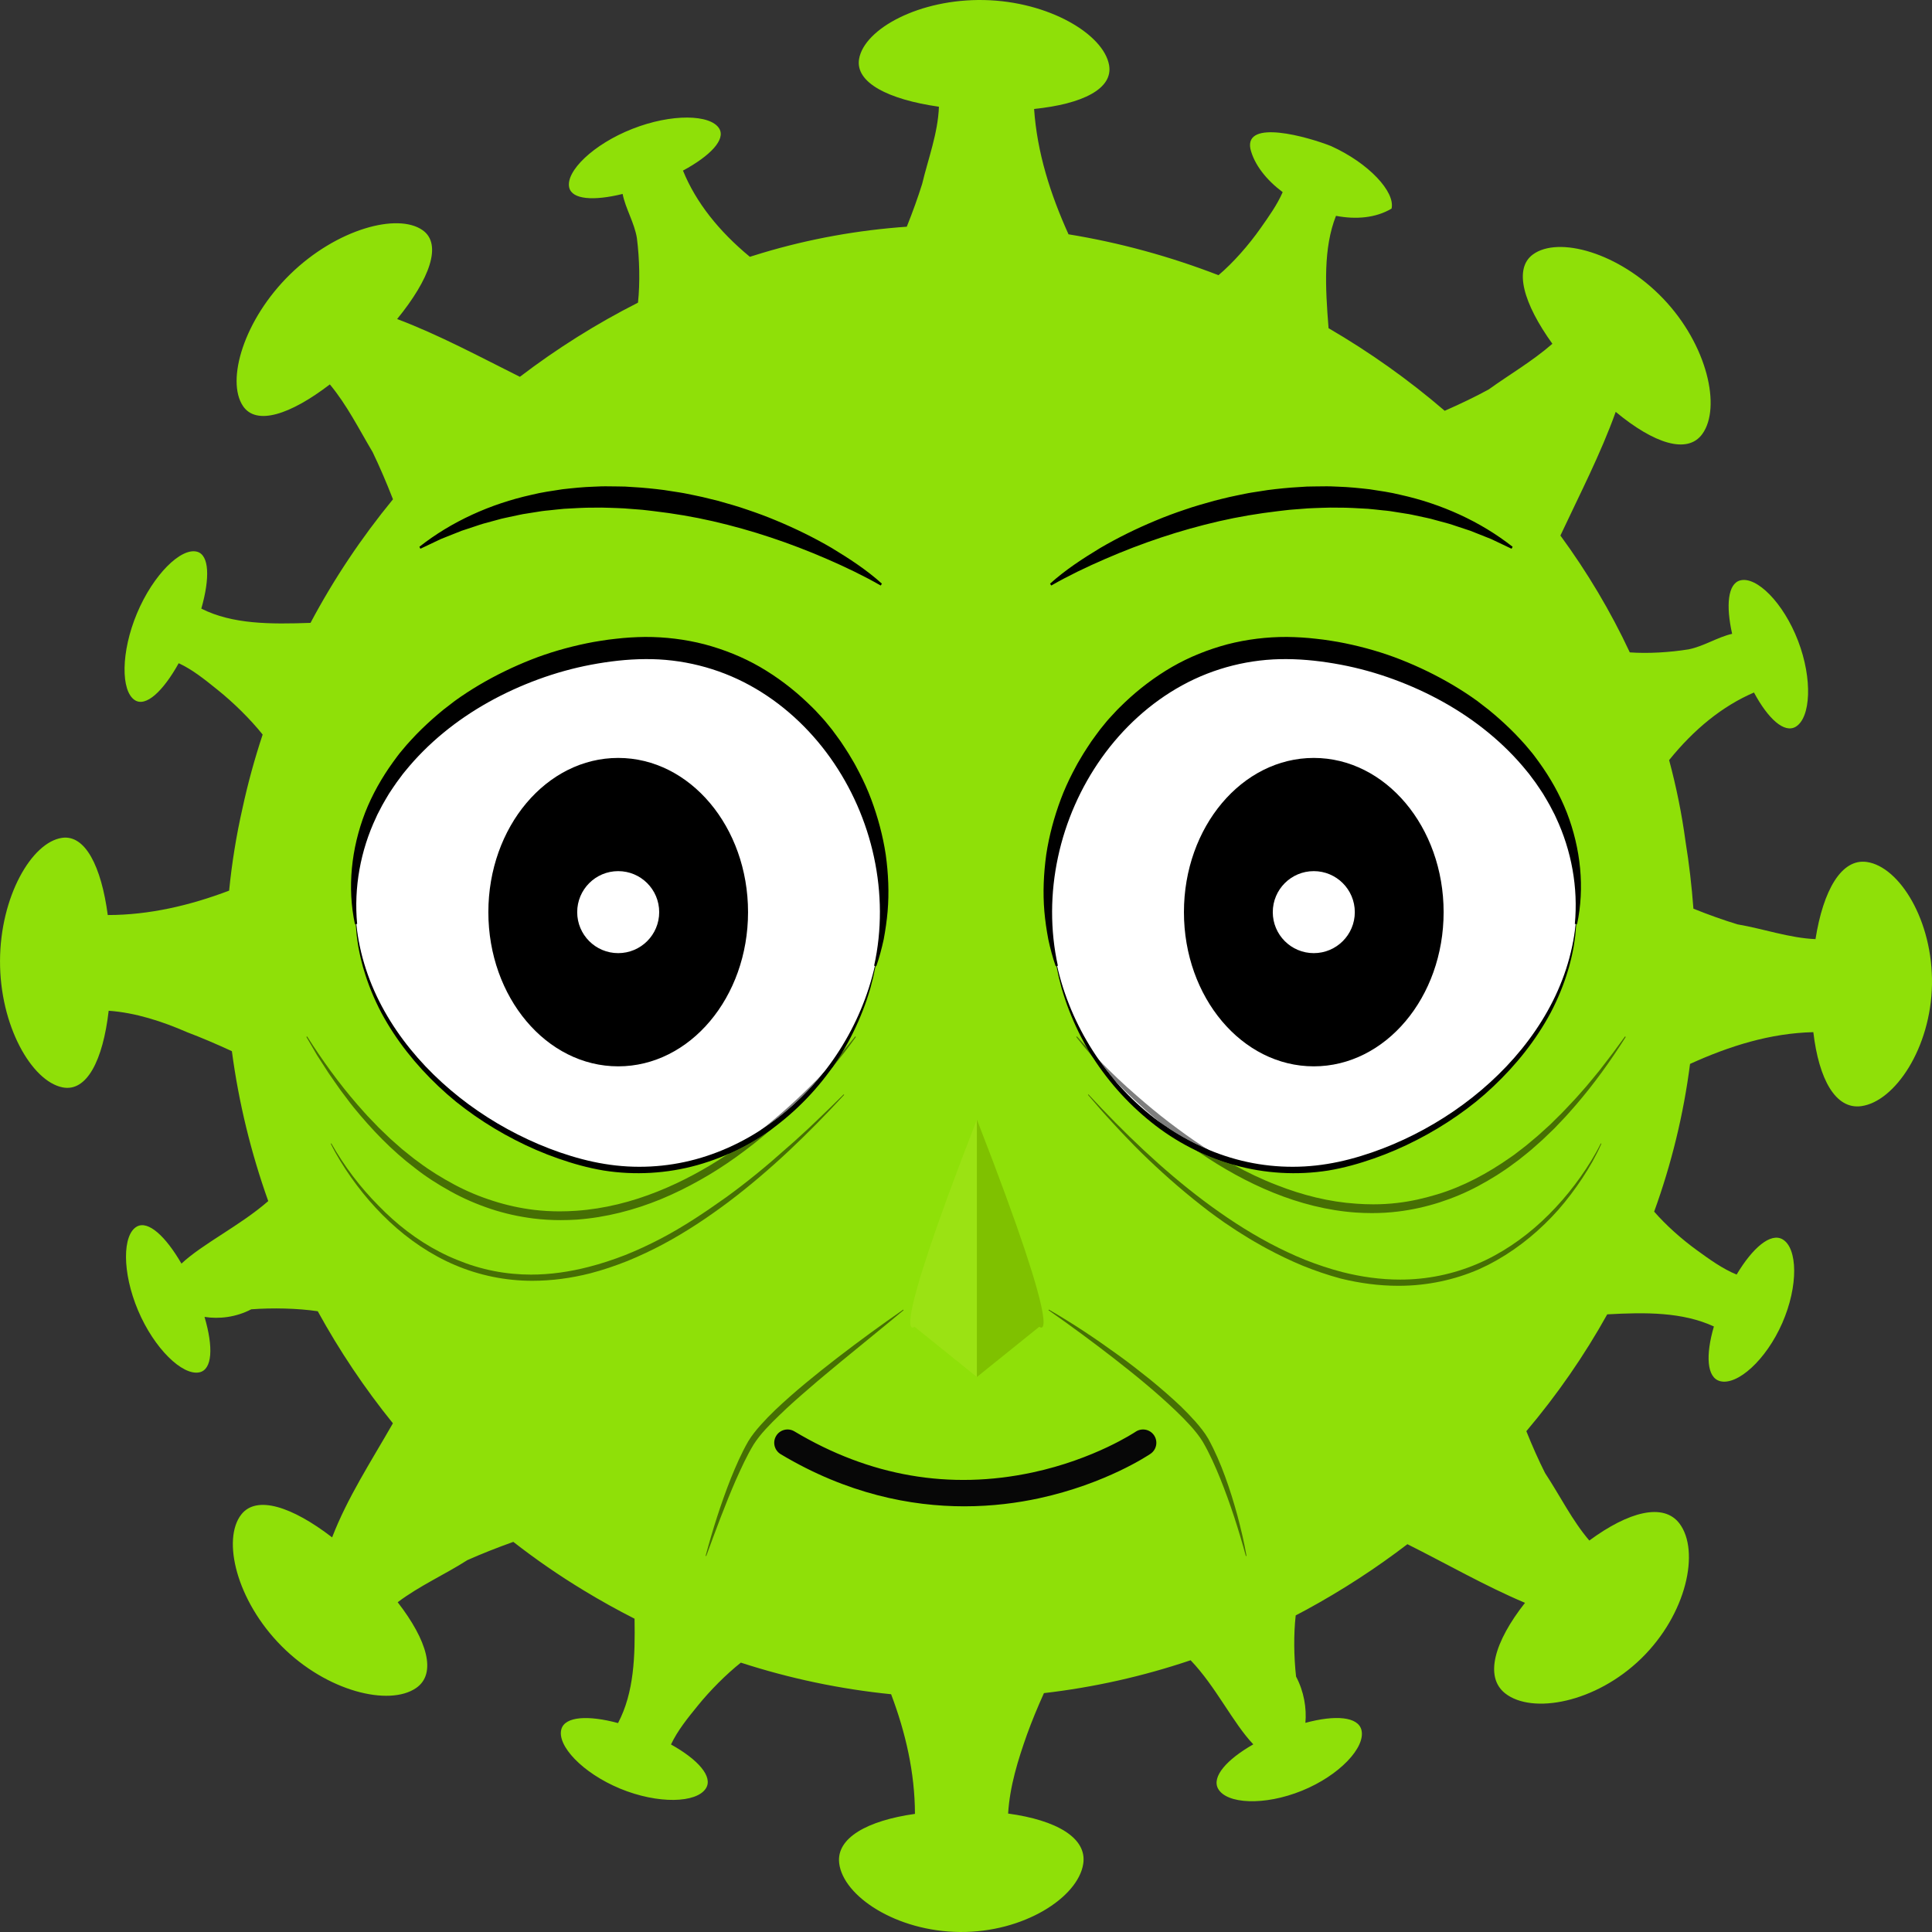 <?xml version="1.0" encoding="UTF-8" standalone="no"?><!DOCTYPE svg PUBLIC "-//W3C//DTD SVG 1.1//EN" "http://www.w3.org/Graphics/SVG/1.1/DTD/svg11.dtd">
<svg width="100%" height="100%" viewBox="0 0 1000 1000" version="1.1" xmlns="http://www.w3.org/2000/svg"
     xml:space="preserve"
     style="fill-rule:evenodd;clip-rule:evenodd;stroke-linejoin:round;stroke-miterlimit:2;"><rect x="0" y="0" width="1000" height="1000" fill="#333333" stroke="none"/><path id="path150" d="M56.24,523.164c13.95,0.983 27.899,5.558 40.578,11.099c7.153,2.711 15.051,6.049 23.204,9.827c3.509,26.451 9.865,52.477 18.814,77.589c-14.492,12.674 -33.899,22.045 -44.917,32.364c-8.17,-14.132 -17.153,-22.367 -23.001,-19.215c-7.559,4.066 -7.83,23.654 0.543,43.462c8.373,19.791 22.967,33.804 31.679,32.042c6.797,-1.373 7.356,-13.064 2.712,-28.704c7.526,1.186 16.238,0.22 24.187,-3.931c11.085,-0.83 23.933,-0.542 34.425,1c11.204,20.401 24.222,39.853 38.9,58c-11.238,19.656 -23.594,38.583 -31.459,59.052c-20.763,-15.979 -39.137,-21.96 -47.035,-11.827c-10.052,12.911 -2.509,44.58 20.848,68.082c23.34,23.502 55.663,31.347 69.664,21.706c10.763,-7.422 5.813,-24.603 -9.543,-44.394c11.119,-8.422 24.56,-14.42 36.052,-21.791c7.102,-3.169 15.221,-6.388 23.798,-9.455c11.593,9.048 23.746,17.436 36.425,25.112c8.627,5.252 17.424,10.132 26.323,14.657c0.322,19.401 -0.187,38.091 -8.543,54.018c-15.441,-4.151 -27.374,-3.456 -29.306,3.084c-2.509,8.472 10.831,22.757 30.442,30.873c19.627,8.099 39.56,7.472 44.357,-0.186c3.763,-5.982 -4,-14.844 -18.085,-22.689c3.407,-7.235 8.661,-13.691 13.882,-20.113c6.424,-7.913 14.593,-16.131 22.272,-22.248c25.407,8.235 51.459,13.708 77.782,16.351c7.509,19.859 12.289,40.616 12.34,61.932c-24.628,3.474 -40.748,12.42 -39.222,25.485c1.983,17.08 29.51,35.363 62.494,35.651c32.984,0.288 61.053,-17.826 63.816,-35.194c2.152,-13.522 -13.865,-22.705 -38.866,-26.111c0.864,-14.183 5.102,-27.755 9.797,-40.989c2.407,-6.659 5.39,-13.911 8.746,-21.35c25.56,-2.948 50.985,-8.607 75.918,-17.012c13.052,13.606 21.848,32.398 32.442,43.53c-13.763,7.846 -21.594,16.758 -18.238,22.926c4.339,7.964 23.899,8.998 43.425,1.068c19.527,-7.947 32.968,-22.469 30.798,-31.381c-1.712,-6.982 -13.543,-7.93 -29.018,-3.745c0.678,-7.524 -0.712,-16.216 -4.83,-23.943c-1.153,-10.285 -1.289,-21.993 -0.187,-31.669c1.932,-0.999 3.865,-2.033 5.78,-3.067c18.39,-10.031 35.781,-21.35 52.036,-33.787c20.34,10.167 40.188,21.604 60.867,30.348c-15.815,20.113 -21.154,38.311 -10.238,46.885c13.933,10.946 46.815,4.931 70.392,-18.063c23.595,-22.994 30.442,-55.645 19.849,-69.811c-8.238,-10.98 -26.374,-6.252 -46.714,8.743c-8.848,-10.319 -15.068,-23.044 -22.899,-34.922c-3.288,-6.507 -6.577,-13.894 -9.696,-21.672c15.967,-18.876 29.985,-39.125 41.866,-60.475c19.815,-1.118 38.917,-1.236 55.206,6.27c-4.373,14.996 -3.661,26.467 3.17,28.297c8.864,2.372 23.746,-10.743 32.221,-30.059c8.458,-19.317 7.95,-38.871 0.119,-43.361c-6.153,-3.508 -15.441,4.355 -23.747,18.266c-7.441,-3.067 -14.017,-7.879 -20.526,-12.59c-7.95,-5.744 -16.119,-13.047 -22.153,-19.994c8.932,-24.603 15.204,-50.206 18.577,-76.453c20.356,-9.252 41.493,-15.928 63.816,-16.436c2.864,24.434 11.525,40.124 24.814,38.294c17.357,-2.372 36.035,-30.042 36.595,-63.016c0.542,-32.991 -16.848,-60.966 -33.747,-63.372c-13.137,-1.864 -22.544,14.657 -26.544,39.938c-13.56,-0.576 -26.848,-5.338 -40.357,-7.642c-7.102,-2.152 -14.882,-4.914 -22.832,-8.117c-0.881,-11.725 -2.22,-23.332 -4.085,-34.77c-1.932,-14.351 -4.796,-28.398 -8.491,-42.14c12.881,-15.962 27.526,-27.925 43.917,-34.974c7.356,13.692 15.729,21.249 21.627,17.707c7.73,-4.625 8.814,-24.569 1.204,-44.428c-7.611,-19.842 -21.526,-33.584 -30.001,-31.296c-6.323,1.711 -7.441,12.861 -4.136,27.636c-7.458,1.678 -14.848,6.541 -22.594,8.049c-9.848,1.576 -21.035,2.236 -30.374,1.559c-9.967,-21.333 -22.052,-41.548 -35.917,-60.475c10.001,-21.35 20.882,-42.344 28.628,-64.016c19.747,16.402 37.137,22.129 44.833,11.438c9.864,-13.675 2.644,-46.123 -20.289,-70.083c-22.933,-23.959 -54.341,-32.448 -67.426,-22.807c-10.086,7.422 -4.831,25.451 10.102,46.208c-10.374,9.065 -22.425,16.046 -32.985,23.654c-6.763,3.677 -14.526,7.439 -22.746,11.031c-18.645,-16.029 -38.815,-30.348 -60.121,-42.751c-1.695,-21.265 -2.763,-41.463 3.847,-58.153c10.255,1.966 20.527,1.152 28.764,-3.745c1.966,-8.624 -11.746,-23.536 -31.391,-32.397c-12.204,-4.813 -44.697,-13.963 -41.679,1.423c1.966,8.201 8.288,16.148 16.712,22.451c-2.881,6.609 -7.187,12.607 -11.441,18.656c-6.136,8.743 -14.221,17.944 -21.781,24.332c-25.068,-9.692 -51.103,-16.843 -77.63,-21.163c-9.339,-20.673 -16.254,-42.158 -17.814,-64.881c25.086,-2.558 40.985,-10.454 38.815,-22.688c-2.83,-15.996 -31.238,-32.991 -64.68,-33.686c-33.425,-0.694 -62.02,14.861 -64.715,30.466c-2.118,12.217 15.001,20.995 41.324,24.756c-0.508,13.708 -5.593,26.976 -8.678,39.921c-2.136,6.846 -4.848,14.403 -7.967,22.181c-25.068,1.762 -50.154,6.201 -74.85,13.606c-2.136,0.644 -4.254,1.305 -6.373,1.965c-16.119,-13.318 -27.95,-28.229 -34.612,-44.614c14.187,-7.676 22.188,-16.114 18.764,-21.757c-4.475,-7.388 -24.662,-7.845 -44.951,0.153c-20.289,7.98 -34.628,22.01 -32.696,30.364c1.458,6.219 12.61,7.015 27.645,3.321c1.441,7.49 6.119,14.928 7.39,22.892c1.356,10.709 1.661,23.146 0.559,33.381c-21.577,10.929 -42.035,23.806 -61.138,38.379c-21.102,-10.54 -41.866,-21.723 -63.527,-29.907c16.916,-20.74 23.407,-38.701 13.254,-45.937c-12.915,-9.217 -44.628,-0.677 -68.629,22.774c-24.001,23.451 -33.29,55.001 -24.408,68.201c6.865,10.201 24.374,4.558 44.951,-11.2c8.746,10.488 14.966,22.926 22.136,35.024c3.492,7.235 7.085,15.572 10.543,24.434c-16.272,19.825 -30.611,41.242 -42.68,63.965c-20.78,0.745 -40.391,0.762 -56.527,-7.371c4.509,-15.792 4.17,-27.772 -2.238,-29.466c-8.271,-2.186 -22.594,11.776 -31.035,31.855c-8.424,20.079 -8.407,40.294 -1.135,44.988c5.712,3.676 14.577,-4.525 22.696,-19.114c7.169,3.287 13.593,8.523 20.119,13.759c8.204,6.575 16.916,15.131 23.34,23.163c-4.136,12.471 -7.645,25.213 -10.441,38.176c-3.221,14.148 -5.492,28.365 -6.916,42.615c-20.204,7.642 -41.273,12.624 -62.816,12.624c-3.356,-25.231 -11.661,-41.667 -23.645,-39.955c-15.712,2.253 -32.035,30.381 -32.12,63.762c-0.101,33.397 16.323,62.169 32.341,65.388c12.509,2.525 20.916,-13.81 23.899,-39.65" style="fill:#8fe008;fill-rule:nonzero;"/><path id="path152" d="M815.692,457.623c6.814,69.845 -56.069,127.456 -119.004,143.231c-75.664,18.961 -145.124,-43.632 -152.26,-116.764c-7.136,-73.115 48.9,-147.958 126.801,-143.976c64.782,3.304 137.65,47.681 144.463,117.509" style="fill:#fff;fill-rule:nonzero;"/><path id="path154" d="M815.879,478.329c-0.187,1.983 -0.322,3.965 -0.526,5.965c-0.305,1.965 -0.525,3.965 -0.864,5.93c-0.424,1.966 -0.746,3.948 -1.237,5.88c-0.526,1.931 -0.933,3.914 -1.56,5.812c-2.271,7.709 -5.356,15.182 -9.102,22.316c-7.627,14.216 -17.848,26.975 -29.577,38.057c-1.475,1.389 -2.983,2.728 -4.475,4.083l-4.627,3.914l-4.797,3.711l-4.915,3.542c-6.628,4.609 -13.577,8.777 -20.781,12.471c-7.187,3.711 -14.627,6.93 -22.272,9.607c-7.644,2.677 -15.475,4.88 -23.56,6.236c-16.17,2.558 -32.866,1.593 -48.595,-2.813c-15.696,-4.423 -30.476,-11.997 -43.103,-22.18c-12.679,-10.116 -23.476,-22.452 -31.883,-36.177c-4.153,-6.896 -7.695,-14.148 -10.594,-21.621c-0.695,-1.88 -1.457,-3.727 -2.051,-5.642c-0.61,-1.915 -1.271,-3.796 -1.813,-5.727c-0.492,-1.932 -1.017,-3.864 -1.492,-5.795l-1.237,-5.863l0.339,-0.085c7.051,31.042 25.17,59.39 50.358,78.792c12.576,9.692 26.967,17.097 42.306,21.282c15.323,4.185 31.544,5.015 47.206,2.423c7.83,-1.254 15.526,-3.355 23.034,-5.931c7.526,-2.592 14.848,-5.71 21.95,-9.302c14.17,-7.168 27.442,-16.199 39.188,-26.908c11.746,-10.692 22.018,-23.095 29.798,-36.973c7.78,-13.826 12.984,-29.212 14.543,-45.038l0.339,0.034" style="fill-rule:nonzero;"/><path id="path156" d="M546.428,500.12c-1.593,-4.524 -2.814,-9.201 -3.831,-13.929c-0.898,-4.761 -1.61,-9.573 -2.034,-14.436c-0.83,-9.726 -0.373,-19.605 0.967,-29.399c1.474,-9.76 4.067,-19.401 7.559,-28.738c1.746,-4.676 3.814,-9.234 6.119,-13.691c1.186,-2.202 2.288,-4.456 3.61,-6.591c1.289,-2.169 2.543,-4.338 3.967,-6.422l2.084,-3.152c0.712,-1.033 1.475,-2.033 2.221,-3.067l2.254,-3.05l2.39,-2.948c0.797,-0.983 1.593,-1.965 2.458,-2.897l2.593,-2.796c1.695,-1.898 3.543,-3.626 5.373,-5.405c7.373,-7.015 15.594,-13.251 24.51,-18.419c8.932,-5.151 18.627,-9.014 28.645,-11.692c10.051,-2.592 20.441,-3.846 30.781,-3.812c5.22,0.068 10.237,0.373 15.254,0.966c1.255,0.152 2.509,0.271 3.746,0.44l3.746,0.559c2.492,0.339 4.967,0.848 7.424,1.322c9.848,2.033 19.526,4.795 28.832,8.472c9.322,3.677 18.34,8.066 26.95,13.149c4.305,2.559 8.509,5.287 12.56,8.218c2,1.508 3.983,3.033 5.949,4.592c1.916,1.627 3.865,3.169 5.712,4.863c3.729,3.355 7.356,6.812 10.729,10.523l2.526,2.779l2.424,2.88c1.644,1.881 3.085,3.948 4.576,5.965c5.882,8.116 10.831,16.893 14.475,26.179c7.187,18.588 9.323,38.955 5.289,57.78l-1.153,-0.102c1.78,-18.825 -1.729,-38.023 -9.746,-55.069l-0.746,-1.61l-0.813,-1.559l-1.628,-3.134c-1.118,-2.084 -2.373,-4.067 -3.559,-6.1c-1.322,-1.949 -2.576,-3.948 -3.949,-5.863l-2.119,-2.83l-1.051,-1.423l-1.119,-1.373c-5.915,-7.336 -12.644,-14.013 -19.933,-20.011c-14.576,-11.997 -31.391,-21.163 -49.103,-27.67c-8.865,-3.253 -17.984,-5.795 -27.255,-7.557c-9.255,-1.746 -18.696,-2.864 -28.086,-2.915c-18.814,-0.186 -37.629,4.507 -54.138,13.573c-16.526,9.048 -30.713,22.129 -41.646,37.481c-10.932,15.368 -18.678,32.99 -22.627,51.443c-3.967,18.435 -4.153,37.752 -0.068,56.221l-1.119,0.255" style="fill-rule:nonzero;"/><path id="path158" d="M747.215,472.128c0,44.072 -30.086,79.808 -67.206,79.808c-37.12,-0 -67.206,-35.736 -67.206,-79.808c0,-44.09 30.086,-79.826 67.206,-79.826c37.12,0 67.206,35.736 67.206,79.826" style="fill-rule:nonzero;"/><path id="path160" d="M701.247,472.128c0,11.708 -9.508,21.214 -21.238,21.214c-11.729,-0 -21.221,-9.506 -21.221,-21.214c0,-11.726 9.492,-21.232 21.221,-21.232c11.73,0 21.238,9.506 21.238,21.232" style="fill:#fff;fill-rule:nonzero;"/><path id="path162" d="M543.513,302.107c7.949,-7.167 16.865,-12.962 25.967,-18.469c9.187,-5.371 18.763,-10.065 28.628,-14.166c4.915,-2.067 9.933,-3.931 15.001,-5.625c5.068,-1.779 10.237,-3.203 15.407,-4.66c2.593,-0.678 5.203,-1.288 7.814,-1.915c2.627,-0.593 5.271,-1.101 7.915,-1.66c2.628,-0.559 5.306,-0.915 7.967,-1.339l4,-0.627c1.339,-0.186 2.678,-0.339 4.017,-0.491c2.695,-0.254 5.373,-0.61 8.068,-0.78c2.712,-0.186 5.407,-0.389 8.102,-0.525c2.712,-0.085 5.424,-0.068 8.136,-0.118c1.356,-0 2.695,-0.051 4.051,-0c1.356,0.033 2.712,0.118 4.068,0.169c5.424,0.169 10.831,0.729 16.221,1.339c5.373,0.83 10.746,1.559 16.017,2.88c21.154,4.677 41.341,13.759 58.037,26.891l-0.543,1.017l-7.017,-3.338l-3.509,-1.661l-3.61,-1.44l-7.221,-2.864l-7.373,-2.44c-1.237,-0.39 -2.441,-0.864 -3.695,-1.203l-7.492,-2.033c-1.237,-0.339 -2.491,-0.712 -3.762,-0.949l-7.594,-1.627c-1.254,-0.288 -2.526,-0.491 -3.814,-0.678l-7.661,-1.22c-1.271,-0.203 -2.576,-0.288 -3.865,-0.423c-2.559,-0.271 -5.135,-0.576 -7.712,-0.797c-5.169,-0.271 -10.339,-0.643 -15.509,-0.593c-2.593,-0.033 -5.169,-0.067 -7.763,0.068c-2.593,0.102 -5.169,0.153 -7.763,0.305l-7.729,0.593c-2.593,0.17 -5.153,0.559 -7.729,0.831c-10.272,1.203 -20.509,2.914 -30.611,5.235c-10.085,2.322 -20.086,5.134 -29.917,8.405c-9.848,3.27 -19.526,6.998 -29.035,11.132c-9.509,4.118 -18.916,8.608 -27.882,13.742l-0.61,-0.966" style="fill-rule:nonzero;"/><path id="path164" d="M184.296,457.623c-6.814,69.845 56.07,127.456 119.021,143.231c75.647,18.961 145.107,-43.632 152.243,-116.764c7.136,-73.115 -48.883,-147.958 -126.784,-143.976c-64.799,3.304 -137.667,47.681 -144.48,117.509" style="fill:#fff;fill-rule:nonzero;"/><path id="path166" d="M184.109,478.329c0.187,1.983 0.339,3.965 0.543,5.965c0.288,1.965 0.508,3.965 0.847,5.93c0.424,1.966 0.746,3.948 1.237,5.88c0.526,1.931 0.933,3.914 1.56,5.812c2.271,7.709 5.356,15.182 9.102,22.316c7.627,14.216 17.848,26.975 29.577,38.057c1.475,1.389 2.983,2.728 4.475,4.083l4.627,3.914l4.797,3.711l4.915,3.542c6.645,4.609 13.577,8.777 20.781,12.471c7.187,3.711 14.628,6.93 22.272,9.607c7.644,2.677 15.475,4.88 23.577,6.236c16.153,2.558 32.849,1.593 48.578,-2.813c15.696,-4.423 30.493,-11.997 43.104,-22.18c12.678,-10.116 23.475,-22.452 31.882,-36.177c4.153,-6.896 7.695,-14.148 10.594,-21.621c0.695,-1.88 1.457,-3.727 2.068,-5.642c0.593,-1.915 1.254,-3.796 1.796,-5.727c0.492,-1.932 1.017,-3.864 1.492,-5.795l1.237,-5.863l-0.339,-0.085c-7.051,31.042 -25.17,59.39 -50.358,78.792c-12.576,9.692 -26.967,17.097 -42.306,21.282c-15.323,4.185 -31.544,5.015 -47.205,2.423c-7.831,-1.254 -15.526,-3.355 -23.035,-5.931c-7.526,-2.592 -14.848,-5.71 -21.933,-9.302c-14.187,-7.168 -27.459,-16.199 -39.205,-26.908c-11.746,-10.692 -22.018,-23.095 -29.798,-36.973c-7.78,-13.826 -12.983,-29.212 -14.543,-45.038l-0.339,0.034" style="fill-rule:nonzero;"/><path id="path168" d="M453.56,500.12c1.593,-4.524 2.814,-9.201 3.848,-13.929c0.881,-4.761 1.593,-9.573 2.017,-14.436c0.83,-9.726 0.39,-19.605 -0.966,-29.399c-1.475,-9.76 -4.068,-19.401 -7.56,-28.738c-1.746,-4.676 -3.814,-9.234 -6.119,-13.691c-1.169,-2.202 -2.288,-4.456 -3.61,-6.591c-1.271,-2.169 -2.543,-4.338 -3.966,-6.422l-2.085,-3.152c-0.712,-1.033 -1.475,-2.033 -2.221,-3.067l-2.254,-3.05l-2.39,-2.948c-0.797,-0.983 -1.593,-1.965 -2.458,-2.897l-2.576,-2.796c-1.695,-1.898 -3.56,-3.626 -5.39,-5.405c-7.373,-7.015 -15.594,-13.251 -24.509,-18.419c-8.916,-5.151 -18.628,-9.014 -28.646,-11.692c-10.051,-2.592 -20.441,-3.846 -30.78,-3.812c-5.221,0.068 -10.238,0.373 -15.255,0.966c-1.238,0.152 -2.509,0.271 -3.746,0.44l-3.746,0.559c-2.492,0.339 -4.949,0.848 -7.424,1.322c-9.848,2.033 -19.526,4.795 -28.832,8.472c-9.322,3.677 -18.339,8.066 -26.95,13.149c-4.305,2.559 -8.509,5.287 -12.56,8.218c-2,1.508 -3.983,3.033 -5.949,4.592c-1.898,1.627 -3.865,3.169 -5.712,4.863c-3.729,3.355 -7.356,6.812 -10.729,10.523l-2.526,2.779l-2.424,2.88c-1.644,1.881 -3.085,3.948 -4.576,5.965c-5.865,8.116 -10.831,16.893 -14.475,26.179c-7.187,18.588 -9.323,38.955 -5.272,57.78l1.136,-0.102c-1.78,-18.825 1.729,-38.023 9.763,-55.069l0.729,-1.61l0.813,-1.559l1.628,-3.134c1.118,-2.084 2.39,-4.067 3.559,-6.1c1.322,-1.949 2.576,-3.948 3.966,-5.863l2.102,-2.83l1.051,-1.423l1.119,-1.373c5.932,-7.336 12.644,-14.013 19.933,-20.011c14.576,-11.997 31.391,-21.163 49.103,-27.67c8.865,-3.253 17.984,-5.795 27.256,-7.557c9.271,-1.746 18.695,-2.864 28.085,-2.915c18.815,-0.186 37.629,4.507 54.138,13.573c16.526,9.048 30.713,22.129 41.646,37.481c10.932,15.368 18.678,32.99 22.628,51.443c3.966,18.435 4.169,37.752 0.067,56.221l1.119,0.255" style="fill-rule:nonzero;"/><path id="path170" d="M252.773,472.128c-0,44.072 30.086,79.808 67.206,79.808c37.12,-0 67.206,-35.736 67.206,-79.808c-0,-44.09 -30.086,-79.826 -67.206,-79.826c-37.12,0 -67.206,35.736 -67.206,79.826" style="fill-rule:nonzero;"/><path id="path172" d="M298.758,472.128c-0,11.708 9.491,21.214 21.221,21.214c11.729,-0 21.221,-9.506 21.221,-21.214c-0,-11.726 -9.492,-21.232 -21.221,-21.232c-11.73,0 -21.221,9.506 -21.221,21.232" style="fill:#fff;fill-rule:nonzero;"/><path id="path174" d="M456.475,302.107c-7.949,-7.167 -16.865,-12.962 -25.967,-18.469c-9.186,-5.371 -18.763,-10.065 -28.628,-14.166c-4.915,-2.067 -9.932,-3.931 -15,-5.625c-5.051,-1.779 -10.221,-3.203 -15.391,-4.66c-2.61,-0.678 -5.22,-1.288 -7.831,-1.915c-2.627,-0.593 -5.271,-1.101 -7.915,-1.66c-2.627,-0.559 -5.305,-0.915 -7.967,-1.339l-4,-0.627c-1.339,-0.186 -2.678,-0.339 -4.017,-0.491c-2.695,-0.254 -5.373,-0.61 -8.068,-0.78c-2.695,-0.186 -5.407,-0.389 -8.102,-0.525c-2.712,-0.085 -5.424,-0.068 -8.119,-0.118c-1.356,-0 -2.712,-0.051 -4.068,-0c-1.356,0.033 -2.712,0.118 -4.068,0.169c-5.424,0.169 -10.831,0.729 -16.221,1.339c-5.373,0.83 -10.729,1.559 -16.017,2.88c-21.154,4.677 -41.341,13.759 -58.019,26.891l0.525,1.017l7.034,-3.338l3.509,-1.661l3.593,-1.44l7.221,-2.864l7.373,-2.44c1.237,-0.39 2.441,-0.864 3.695,-1.203l7.492,-2.033c1.237,-0.339 2.491,-0.712 3.763,-0.949l7.593,-1.627c1.254,-0.288 2.526,-0.491 3.814,-0.678l7.661,-1.22c1.288,-0.203 2.576,-0.288 3.865,-0.423c2.576,-0.271 5.135,-0.576 7.712,-0.797c5.17,-0.271 10.339,-0.643 15.509,-0.593c2.593,-0.033 5.187,-0.067 7.763,0.068c2.593,0.102 5.17,0.153 7.763,0.305l7.746,0.593c2.576,0.17 5.136,0.559 7.712,0.831c10.272,1.203 20.509,2.914 30.611,5.235c10.103,2.322 20.086,5.134 29.917,8.405c9.848,3.27 19.526,6.998 29.052,11.132c9.509,4.118 18.899,8.608 27.865,13.742l0.61,-0.966" style="fill-rule:nonzero;"/><path id="path176" d="M499.155,779.668c-27.645,0 -60.629,-6.388 -95.054,-26.975c-3.272,-1.966 -4.34,-6.185 -2.373,-9.455c1.949,-3.253 6.186,-4.321 9.441,-2.372c38.933,23.281 80.376,30.449 123.225,21.282c32.187,-6.879 53.154,-20.926 53.375,-21.062c3.135,-2.135 7.424,-1.322 9.559,1.813c2.136,3.152 1.339,7.422 -1.813,9.574c-0.916,0.627 -23.001,15.487 -57.664,23.027c-11.034,2.389 -24.136,4.168 -38.696,4.168" style="fill:#070707;fill-rule:nonzero;"/><path id="path178" d="M290.334,631.54c-4.797,0 -9.594,-0.271 -14.357,-0.864c-7.492,-0.966 -14.916,-2.592 -22.069,-4.981c-7.152,-2.39 -14.085,-5.372 -20.644,-9.015c-6.56,-3.609 -12.882,-7.642 -18.713,-12.268c-11.882,-9.014 -22.17,-19.808 -31.476,-31.194c-1.186,-1.407 -2.271,-2.898 -3.373,-4.372l-3.322,-4.405c-2.153,-2.983 -4.203,-6.016 -6.305,-9.015l-5.967,-9.234l-5.525,-9.489l0.39,-0.238c7.83,12.302 16.373,24.163 25.933,35.177c2.424,2.711 4.78,5.507 7.339,8.082l3.797,3.949l3.932,3.778l1.983,1.898c0.661,0.61 1.356,1.203 2.034,1.813l4.102,3.609c1.407,1.152 2.848,2.271 4.255,3.423l2.135,1.694l2.204,1.61c5.813,4.406 12.051,8.201 18.458,11.641c6.407,3.44 13.153,6.235 20.086,8.438c6.932,2.22 14.051,3.796 21.272,4.66c4.373,0.525 8.779,0.762 13.169,0.762c2.865,0 5.746,-0.101 8.611,-0.305c14.509,-0.999 28.781,-4.625 42.29,-10.048c12.644,-5.049 24.645,-11.624 36.001,-19.164c7.95,-3.456 15.526,-7.743 22.526,-12.81c-5.813,4.999 -11.864,9.743 -18.119,14.234c-6.017,4.303 -12.255,8.319 -18.746,11.945c-6.475,3.643 -13.153,6.948 -20.052,9.811c-13.797,5.677 -28.527,9.506 -43.595,10.607c-2.746,0.187 -5.509,0.271 -8.254,0.271m140.683,-79.299c1.746,-2.474 3.39,-4.982 4.966,-7.558c0.085,-0.135 0.17,-0.288 0.271,-0.44c2.187,-2.542 4.323,-5.151 6.39,-7.795l0.373,0.272c-3.813,5.303 -7.814,10.488 -12,15.521" style="fill:#466f04;fill-rule:nonzero;"/><path id="path180" d="M394.609,584.35c6.322,-5.032 12.441,-10.336 18.339,-15.86c4.458,-4.168 8.814,-8.489 13.018,-12.911c-6.865,8.624 -14.747,16.436 -23.493,23.163c-2.542,1.965 -5.169,3.846 -7.864,5.608" style="fill:#7e7e7e;fill-rule:nonzero;"/><path id="path182" d="M376.574,597.482c0.797,-0.508 1.576,-1.05 2.356,-1.576c5.373,-3.643 10.594,-7.506 15.679,-11.556c2.695,-1.762 5.322,-3.643 7.864,-5.608c8.746,-6.727 16.628,-14.539 23.493,-23.163c0.813,-0.848 1.627,-1.712 2.424,-2.559c2.678,-2.88 5.305,-5.795 7.864,-8.777c-0.101,0.152 -0.186,0.305 -0.271,0.44c-1.576,2.576 -3.22,5.084 -4.966,7.558c-9.678,11.64 -20.357,22.519 -31.917,32.431c-7,5.067 -14.576,9.354 -22.526,12.81" style="fill-rule:nonzero;"/><path id="path184" d="M275.638,662.938c-3.542,0 -7.085,-0.169 -10.627,-0.542c-13.526,-1.372 -26.764,-5.507 -38.68,-12.047c-11.95,-6.49 -22.611,-15.182 -31.832,-25.129c-4.627,-4.981 -8.881,-10.285 -12.797,-15.826c-3.898,-5.558 -7.508,-11.319 -10.509,-17.419l0.306,-0.152c6.678,11.776 14.881,22.621 24.339,32.143c9.323,9.642 19.984,17.944 31.781,24.028c1.458,0.779 2.967,1.457 4.458,2.185c1.509,0.661 3.017,1.339 4.56,1.949c3.067,1.237 6.152,2.406 9.322,3.338c6.305,1.915 12.814,3.202 19.374,3.812c3.152,0.305 6.322,0.458 9.491,0.458c10.018,-0 20.035,-1.457 29.781,-3.965c6.424,-1.627 12.747,-3.728 18.95,-6.134c6.187,-2.474 12.255,-5.287 18.17,-8.37c11.882,-6.185 23.052,-13.692 34.019,-21.486c10.915,-7.879 21.322,-16.47 31.391,-25.484l3.813,-3.338l3.746,-3.423c2.509,-2.288 5,-4.558 7.424,-6.93c4.916,-4.643 9.712,-9.421 14.577,-14.166l0.254,0.237c-18.373,19.927 -37.95,38.871 -59.595,55.239c-10.848,8.15 -22.171,15.708 -34.154,22.113c-5.983,3.185 -12.136,6.083 -18.424,8.658c-6.306,2.508 -12.747,4.694 -19.323,6.405c-9.729,2.457 -19.764,3.846 -29.815,3.846" style="fill:#466f04;fill-rule:nonzero;"/><path id="path186" d="M365.557,805.407l-0.339,-0.085c3.661,-13.606 7.915,-27.043 13.085,-40.158c2.644,-6.524 5.458,-12.996 8.983,-19.13c1.831,-3.05 4.085,-5.812 6.424,-8.438c2.356,-2.627 4.814,-5.169 7.357,-7.609c10.22,-9.709 21.204,-18.571 32.34,-27.195c11.153,-8.591 22.526,-16.894 34.103,-24.926l0.186,0.289c-10.831,9.048 -21.797,17.859 -32.628,26.789c-5.373,4.507 -10.831,8.912 -16.086,13.538c-5.305,4.541 -10.559,9.15 -15.526,13.996c-2.508,2.373 -4.932,4.829 -7.254,7.354c-2.288,2.508 -4.424,5.168 -6.119,7.845c-3.509,5.762 -6.407,12.167 -9.254,18.504c-5.56,12.793 -10.425,25.976 -15.272,39.226" style="fill:#466f04;fill-rule:nonzero;"/><path id="path188" d="M710.095,627.897c-2.78,0 -5.576,-0.101 -8.356,-0.288c-14.628,-1.033 -28.967,-4.744 -42.527,-10.217c-13.577,-5.473 -26.391,-12.675 -38.459,-20.909c-0.271,-0.187 -0.543,-0.39 -0.814,-0.577c5.984,2.83 12.204,5.168 18.56,6.998c7.238,3.982 14.662,7.541 22.323,10.472c13.255,5.219 27.154,8.743 41.239,9.658c2.882,0.204 5.797,0.322 8.695,0.322c4.136,0 8.272,-0.22 12.391,-0.711c7,-0.797 13.881,-2.356 20.628,-4.406c13.542,-4.05 26.187,-10.895 37.882,-19.079l2.204,-1.542l2.118,-1.644c1.424,-1.084 2.865,-2.152 4.255,-3.287l4.119,-3.457c0.678,-0.593 1.373,-1.152 2.051,-1.745l6,-5.439l3.847,-3.813c2.628,-2.474 5.018,-5.185 7.526,-7.794c1.271,-1.305 2.458,-2.66 3.661,-4.016l3.594,-4.083c2.356,-2.762 4.627,-5.592 6.949,-8.405l6.644,-8.658l6.475,-8.812l0.39,0.238c-7.797,12.335 -16.34,24.247 -25.882,35.312c-2.424,2.728 -4.78,5.524 -7.34,8.133l-3.779,3.965l-3.95,3.796l-1.983,1.897c-0.661,0.627 -1.356,1.22 -2.034,1.83l-4.119,3.627c-1.389,1.186 -2.83,2.304 -4.254,3.456l-2.136,1.712l-2.22,1.626c-5.814,4.423 -12.068,8.269 -18.509,11.743c-6.441,3.473 -13.221,6.303 -20.187,8.557c-6.967,2.236 -14.153,3.829 -21.425,4.727c-4.492,0.559 -9.034,0.813 -13.577,0.813m-144.954,-81.384c-2.78,-3.185 -5.475,-6.438 -8.085,-9.793l0.372,-0.272c1.628,1.83 3.272,3.66 4.95,5.457c0.525,0.932 1.068,1.863 1.627,2.778c0.373,0.61 0.746,1.22 1.136,1.83" style="fill:#466f04;fill-rule:nonzero;"/><path id="path190" d="M624.889,594.822c-9.119,-3.88 -17.747,-8.879 -25.696,-14.809c-4.255,-3.576 -8.407,-7.287 -12.458,-11.099c-2.933,-2.762 -5.814,-5.575 -8.645,-8.455c-3.237,-3.711 -6.288,-7.591 -9.119,-11.624c6.238,6.371 12.696,12.505 19.425,18.317c5.458,4.778 11.034,9.404 16.78,13.792c5.746,4.372 11.577,8.625 17.628,12.539c0.695,0.458 1.39,0.898 2.085,1.339" style="fill:#7e7e7e;fill-rule:nonzero;"/><path id="path192" d="M638.499,602.904c-6.356,-1.83 -12.576,-4.168 -18.56,-6.998c-7.169,-4.947 -14.085,-10.268 -20.746,-15.893c7.949,5.93 16.577,10.929 25.696,14.809c4.474,2.83 9,5.541 13.61,8.082m-60.409,-42.445c-2.288,-2.322 -4.559,-4.694 -6.78,-7.1c-2.085,-2.254 -4.152,-4.524 -6.169,-6.846c-0.39,-0.61 -0.763,-1.22 -1.136,-1.83c-0.559,-0.915 -1.102,-1.846 -1.627,-2.778c2.169,2.338 4.356,4.659 6.593,6.93c2.831,4.033 5.882,7.913 9.119,11.624" style="fill-rule:nonzero;"/><path id="path194" d="M723.825,665.531c-10.069,-0 -20.137,-1.356 -29.883,-3.762c-6.695,-1.796 -13.238,-4.049 -19.628,-6.625c-6.373,-2.643 -12.577,-5.626 -18.628,-8.896c-1.542,-0.779 -3,-1.677 -4.491,-2.508c-1.492,-0.864 -3,-1.677 -4.458,-2.592c-2.898,-1.83 -5.865,-3.558 -8.678,-5.49l-4.272,-2.847c-1.407,-0.966 -2.813,-1.965 -4.186,-2.982c-1.373,-1.017 -2.763,-1.999 -4.119,-3.033l-4.051,-3.152c-10.746,-8.438 -20.95,-17.503 -30.679,-27.009l-3.611,-3.609l-3.542,-3.677c-2.356,-2.44 -4.712,-4.88 -6.983,-7.405c-2.289,-2.525 -4.628,-4.965 -6.848,-7.54l-6.644,-7.727l0.254,-0.237c18.407,19.876 38.001,38.769 59.663,55.069c10.831,8.117 22.153,15.623 34.12,21.977c5.983,3.169 12.102,6.066 18.374,8.608c6.288,2.474 12.712,4.643 19.272,6.337c9.746,2.474 19.797,3.881 29.865,3.881c3.441,-0 6.899,-0.153 10.339,-0.509c13.442,-1.338 26.612,-5.422 38.493,-11.895c11.899,-6.456 22.561,-15.08 31.764,-24.993c4.628,-4.931 8.882,-10.217 12.797,-15.741c3.899,-5.524 7.509,-11.285 10.509,-17.351l0.305,0.152c-1.356,3.135 -2.915,6.151 -4.542,9.133c-1.678,2.983 -3.458,5.88 -5.339,8.727c-3.763,5.693 -7.882,11.166 -12.391,16.334c-9.102,10.235 -19.763,19.232 -31.831,26.094c-1.492,0.865 -3.051,1.644 -4.577,2.474c-1.559,0.746 -3.119,1.525 -4.695,2.237c-3.203,1.373 -6.441,2.609 -9.78,3.66c-6.627,2.101 -13.475,3.541 -20.407,4.287c-3.814,0.424 -7.645,0.61 -11.492,0.61" style="fill:#466f04;fill-rule:nonzero;"/><path id="path196" d="M644.855,805.407c-3.695,-13.572 -8,-26.992 -13.237,-40.04c-2.644,-6.506 -5.492,-12.962 -9.018,-19.028c-1.813,-2.982 -4.034,-5.71 -6.373,-8.32c-2.356,-2.592 -4.813,-5.1 -7.356,-7.523c-10.153,-9.743 -21.085,-18.639 -32.171,-27.281c-11.119,-8.641 -22.458,-16.995 -33.984,-25.06l0.186,-0.289c12.255,7.049 24.018,14.895 35.459,23.197c5.746,4.101 11.306,8.473 16.849,12.895c5.491,4.49 10.864,9.133 16.051,14.047c2.559,2.491 5.051,5.083 7.458,7.777c2.39,2.745 4.729,5.558 6.678,8.913c0.932,1.644 1.661,3.22 2.509,4.846l2.271,4.88l2.068,4.931l1.898,4.999c2.458,6.676 4.526,13.454 6.39,20.282c1.797,6.846 3.475,13.708 4.661,20.689l-0.339,0.085" style="fill:#466f04;fill-rule:nonzero;"/><path id="path198" d="M505.647,579.487l-0,133.234l-32.307,-26.01c0,0 -14.746,13.573 32.307,-107.224" style="fill:#9be213;fill-rule:nonzero;"/><path id="path200" d="M505.647,579.487l-0,133.234l32.306,-26.01c0,0 14.746,13.573 -32.306,-107.224" style="fill:#7fc100;fill-rule:nonzero;"/></svg>